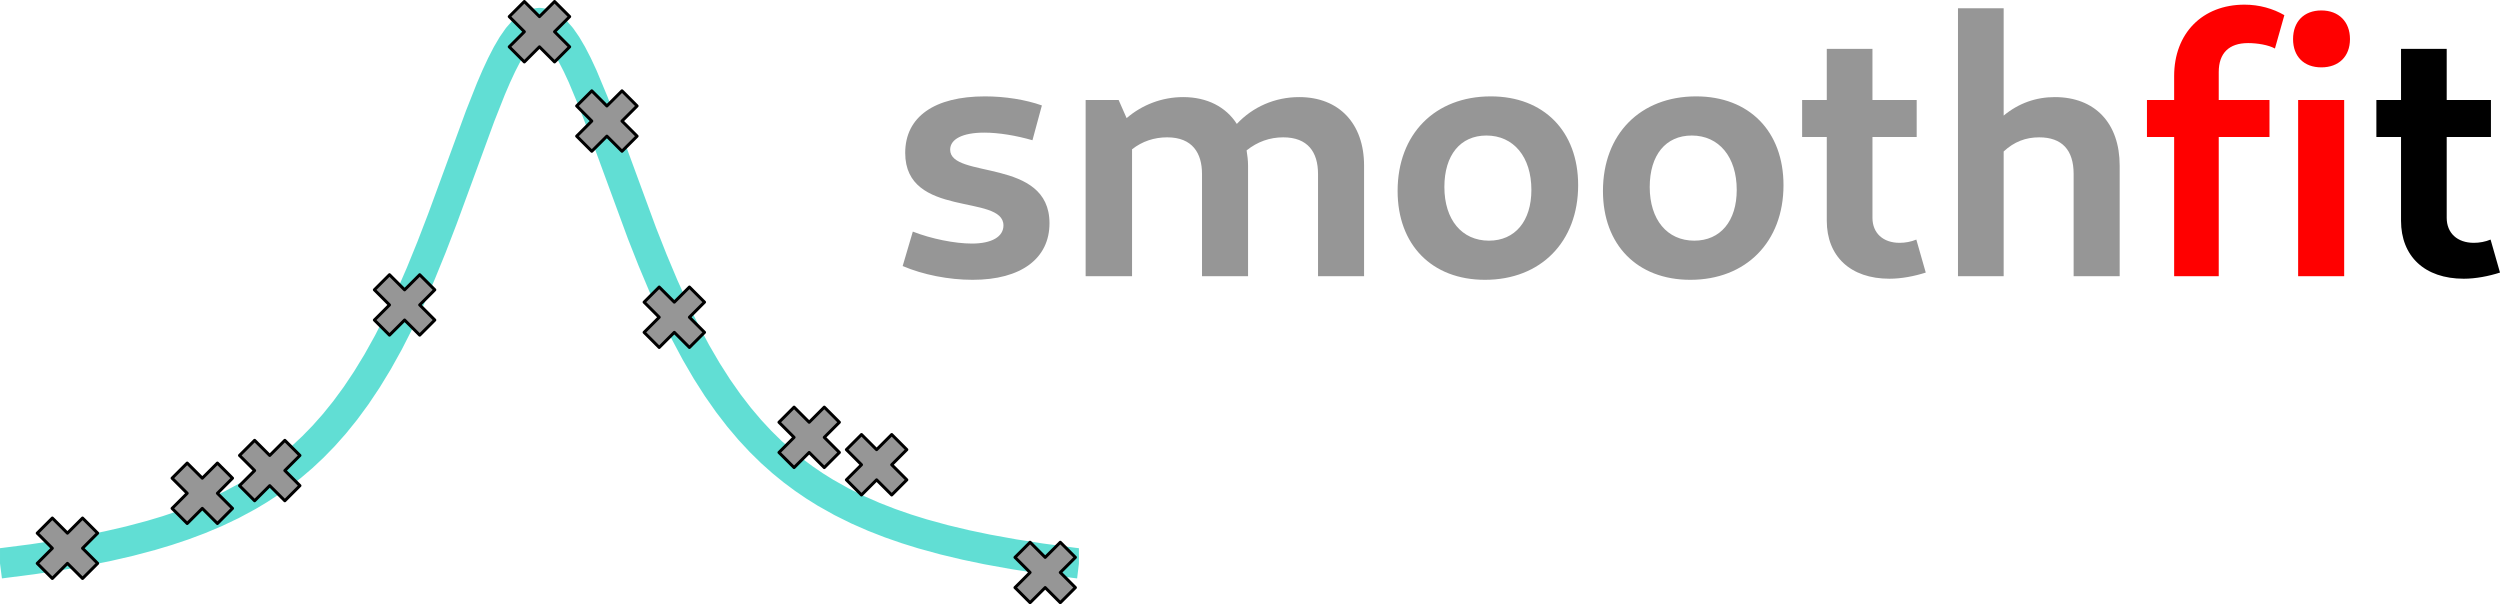 <svg xmlns="http://www.w3.org/2000/svg" xmlns:xlink="http://www.w3.org/1999/xlink" height="266.653" viewBox="0 0 827.51 199.99" width="1103.348" id="svg45" version="1.1"><defs id="defs4" stroke-linejoin="round"><style id="style2">*{stroke-linecap:butt;stroke-linejoin:round}</style></defs><g id="figure_1" transform="translate(-7.2 -37.618)" stroke-linejoin="round"><g id="patch_1"><path d="M0 280.512h371.52V0H0z" id="path6" fill="none"/></g><g id="axes_1"><g id="line2d_1"><path clip-path="url(#p22f64d38d4)" d="m7.2 224.115 10.714-1.376 8.928-1.344 8.928-1.566 7.142-1.444 7.142-1.649 7.143-1.891 5.357-1.606 5.356-1.794 5.357-2.009 5.357-2.258 5.357-2.548 5.357-2.884 3.57-2.136 3.572-2.33 3.571-2.544 3.571-2.782 3.572-3.046 3.57-3.34 3.572-3.665 3.571-4.026 3.571-4.424 3.572-4.861 3.57-5.34 3.572-5.858 3.571-6.413 3.571-7 3.572-7.603 3.57-8.206 3.572-8.778 3.571-9.282 5.357-14.58 7.142-19.485 3.572-9.023 1.785-4.152 1.786-3.837 1.785-3.467 1.786-3.041 1.786-2.566 1.785-2.047 1.786-1.49 1.785-.904 1.786-.304 1.786.304 1.785.905 1.786 1.49 1.785 2.046 1.786 2.566 1.786 3.041 1.785 3.467 1.786 3.837 3.571 8.562 3.571 9.376 12.5 34 3.57 9.041 3.572 8.499 3.571 7.906 3.571 7.3 3.571 6.703 3.572 6.132 3.57 5.593 3.572 5.096 3.571 4.637 3.571 4.22 3.572 3.841 3.57 3.499 3.572 3.189 3.571 2.91 3.571 2.66 3.572 2.434 3.57 2.23 5.358 3.009 5.356 2.654 5.357 2.35 5.357 2.088 5.357 1.862 5.357 1.666 7.142 1.959 7.142 1.705 7.143 1.493 8.928 1.615 8.928 1.385 10.713 1.415 1.786.214" id="path9" fill="none" stroke="#61ded4" stroke-width="10"/></g><g id="line2d_2"><defs id="defs13"><path d="m-5 10 5-5 5 5 5-5-5-5 5-5-5-5-5 5-5-5-5 5 5 5-5 5z" id="mc8e9ab356d" stroke="#000"/></defs><g clip-path="url(#p22f64d38d4)" id="g35" stroke="#000"><use x="29.52" xlink:href="#mc8e9ab356d" y="219.095" id="use15" width="100%" height="100%" style="fill:#969696;fill-opacity:1;stroke:none"/><use x="74.16" xlink:href="#mc8e9ab356d" y="200.897" id="use17" width="100%" height="100%" style="fill:#969696;fill-opacity:1;stroke:none;stroke-opacity:1;stroke-width:1;stroke-miterlimit:4;stroke-dasharray:none"/><use x="96.48" xlink:href="#mc8e9ab356d" y="193.373" id="use19" width="100%" height="100%" style="fill:#969696;fill-opacity:1;stroke:none"/><use x="141.12" xlink:href="#mc8e9ab356d" y="138.55" id="use21" width="100%" height="100%" style="fill:#969696;fill-opacity:1;stroke:none"/><use x="185.76" xlink:href="#mc8e9ab356d" y="48.118" id="use23" width="100%" height="100%" style="fill:#969696;fill-opacity:1;stroke:none"/><use x="208.08" xlink:href="#mc8e9ab356d" y="77.686" id="use25" width="100%" height="100%" style="fill:#969696;fill-opacity:1;stroke:none"/><use x="230.4" xlink:href="#mc8e9ab356d" y="142.629" id="use27" width="100%" height="100%" style="fill:#969696;fill-opacity:1;stroke:none"/><use x="275.04" xlink:href="#mc8e9ab356d" y="182.386" id="use29" width="100%" height="100%" style="fill:#969696;fill-opacity:1;stroke:none"/><use x="297.36" xlink:href="#mc8e9ab356d" y="191.451" id="use31" width="100%" height="100%" style="fill:#969696;fill-opacity:1;stroke:none"/><use x="353.16" xlink:href="#mc8e9ab356d" y="227.108" id="use33" width="100%" height="100%" style="fill:#969696;fill-opacity:1;stroke:none"/></g></g></g></g><defs id="defs43"><clipPath id="p22f64d38d4" stroke-linejoin="round"><path id="rect40" d="M7.2 7.2h357.12v266.112H7.2z"/></clipPath></defs><g aria-label="smoothfit" transform="matrix(.75 0 0 .75 -.068 1.606)" style="line-height:0%;-inkscape-font-specification:'Commando Bold'" id="flowRoot864" font-weight="700" font-size="160" letter-spacing="0" word-spacing="0" font-family="Cantarell" stroke-linejoin="round"><path d="M429.353 121.352c21.44 0 33.92-9.44 33.92-24.96 0-29.12-43.84-19.36-43.84-32.48 0-4.64 5.44-7.52 15.04-7.52 6.4 0 14.08 1.28 21.28 3.36l4.16-15.36c-7.2-2.56-16.32-4-25.12-4-22.24 0-35.2 8.96-35.2 24.96 0 28.96 43.36 17.92 43.36 32 0 4.96-5.12 8-13.92 8-7.52 0-17.92-2.08-26.08-5.28l-4.48 15.2c8.96 3.84 20.32 6.08 30.88 6.08z" style="-inkscape-font-specification:'Cantarell Bold';fill:#969696;fill-opacity:1;stroke:none" id="path841"/><path d="M479.226 119.752h20.48v-56c4.48-3.52 9.76-5.28 15.52-5.28 11.2 0 15.36 7.04 15.36 16.16v45.12h20.32v-48.8c0-2.4-.32-4.64-.64-6.72 4.8-3.84 10.24-5.76 16.16-5.76 10.88 0 15.36 6.56 15.36 16.16v45.12h20.32v-48.8c0-18.56-11.04-30.24-28.64-30.24-10.72 0-20.48 4.32-27.52 11.84-4.8-7.52-13.12-11.84-23.68-11.84-9.28 0-18.08 3.36-24.96 9.28l-3.52-8h-14.56z" style="-inkscape-font-specification:'Cantarell Bold';fill:#969696;fill-opacity:1;stroke:none" id="path843"/><path d="M655.47 121.352c24.64 0 41.12-16.8 41.12-41.76 0-23.84-15.2-39.2-38.56-39.2-24.64 0-41.12 16.64-41.12 41.76 0 23.68 15.04 39.2 38.56 39.2zm1.76-17.28c-12 0-19.68-9.28-19.68-23.68 0-14.08 7.04-22.72 18.56-22.72 12 0 19.84 9.44 19.84 24 0 13.76-7.2 22.4-18.72 22.4z" style="-inkscape-font-specification:'Cantarell Bold';fill:#969696;fill-opacity:1;stroke:none" id="path845"/><path d="M746.096 121.352c24.64 0 41.12-16.8 41.12-41.76 0-23.84-15.2-39.2-38.56-39.2-24.64 0-41.12 16.64-41.12 41.76 0 23.68 15.04 39.2 38.56 39.2zm1.76-17.28c-12 0-19.68-9.28-19.68-23.68 0-14.08 7.04-22.72 18.56-22.72 12 0 19.84 9.44 19.84 24 0 13.76-7.2 22.4-18.72 22.4z" style="-inkscape-font-specification:'Cantarell Bold';fill:#969696;fill-opacity:1;stroke:none" id="path847"/><path d="M834 120.872c5.28 0 11.04-1.12 16-2.72l-4.16-14.56c-2.24.96-4.96 1.44-7.36 1.44-7.36 0-12-4.32-12-11.04v-35.68H846v-16.32h-19.52v-22.56h-20.16v22.56h-10.88v16.32h10.88v36.96c0 15.68 10.4 25.6 27.68 25.6z" style="-inkscape-font-specification:'Cantarell Bold';fill:#969696;fill-opacity:1;stroke:none" id="path849"/><path d="M864.226 119.752h20.16v-55.04c4.64-4.32 9.76-6.24 15.68-6.24 10.08 0 15.2 5.6 15.2 16.16v45.12h20.32v-48.8c0-18.72-10.88-30.24-28.64-30.24-8.32 0-16 2.72-22.56 8.16V1.512h-20.16z" style="-inkscape-font-specification:'Cantarell Bold';fill:#969696;fill-opacity:1;stroke:none" id="path851"/><path d="M959.628 119.752h19.68v-61.44h22.4v-16.32h-22.4v-12.32c0-8.32 4.48-12.8 12.96-12.8 4 0 8.96.8 11.84 2.4l4.16-14.72c-4.96-2.88-11.04-4.64-17.6-4.64-18.56 0-31.04 12.64-31.04 31.52v10.56h-12v16.32h12zm64.96-92.16c7.68 0 12.64-4.8 12.64-12.48 0-7.68-4.96-12.64-12.64-12.64-7.68 0-12.48 4.96-12.48 12.64 0 7.68 4.8 12.48 12.48 12.48zm-10.24 92.16h20.32v-77.76h-20.32z" style="-inkscape-font-specification:'Cantarell Bold';fill:red;fill-opacity:1;stroke:none" id="path853"/><path d="M1087.438 120.872c5.28 0 11.04-1.12 16-2.72l-4.16-14.56c-2.24.96-4.96 1.44-7.36 1.44-7.36 0-12-4.32-12-11.04v-35.68h19.52v-16.32h-19.52v-22.56h-20.16v22.56h-10.88v16.32h10.88v36.96c0 15.68 10.4 25.6 27.68 25.6z" fill="currentColor" style="-inkscape-font-specification:'Cantarell Bold';fill-opacity:1;stroke:none" id="path855"/></g></svg>